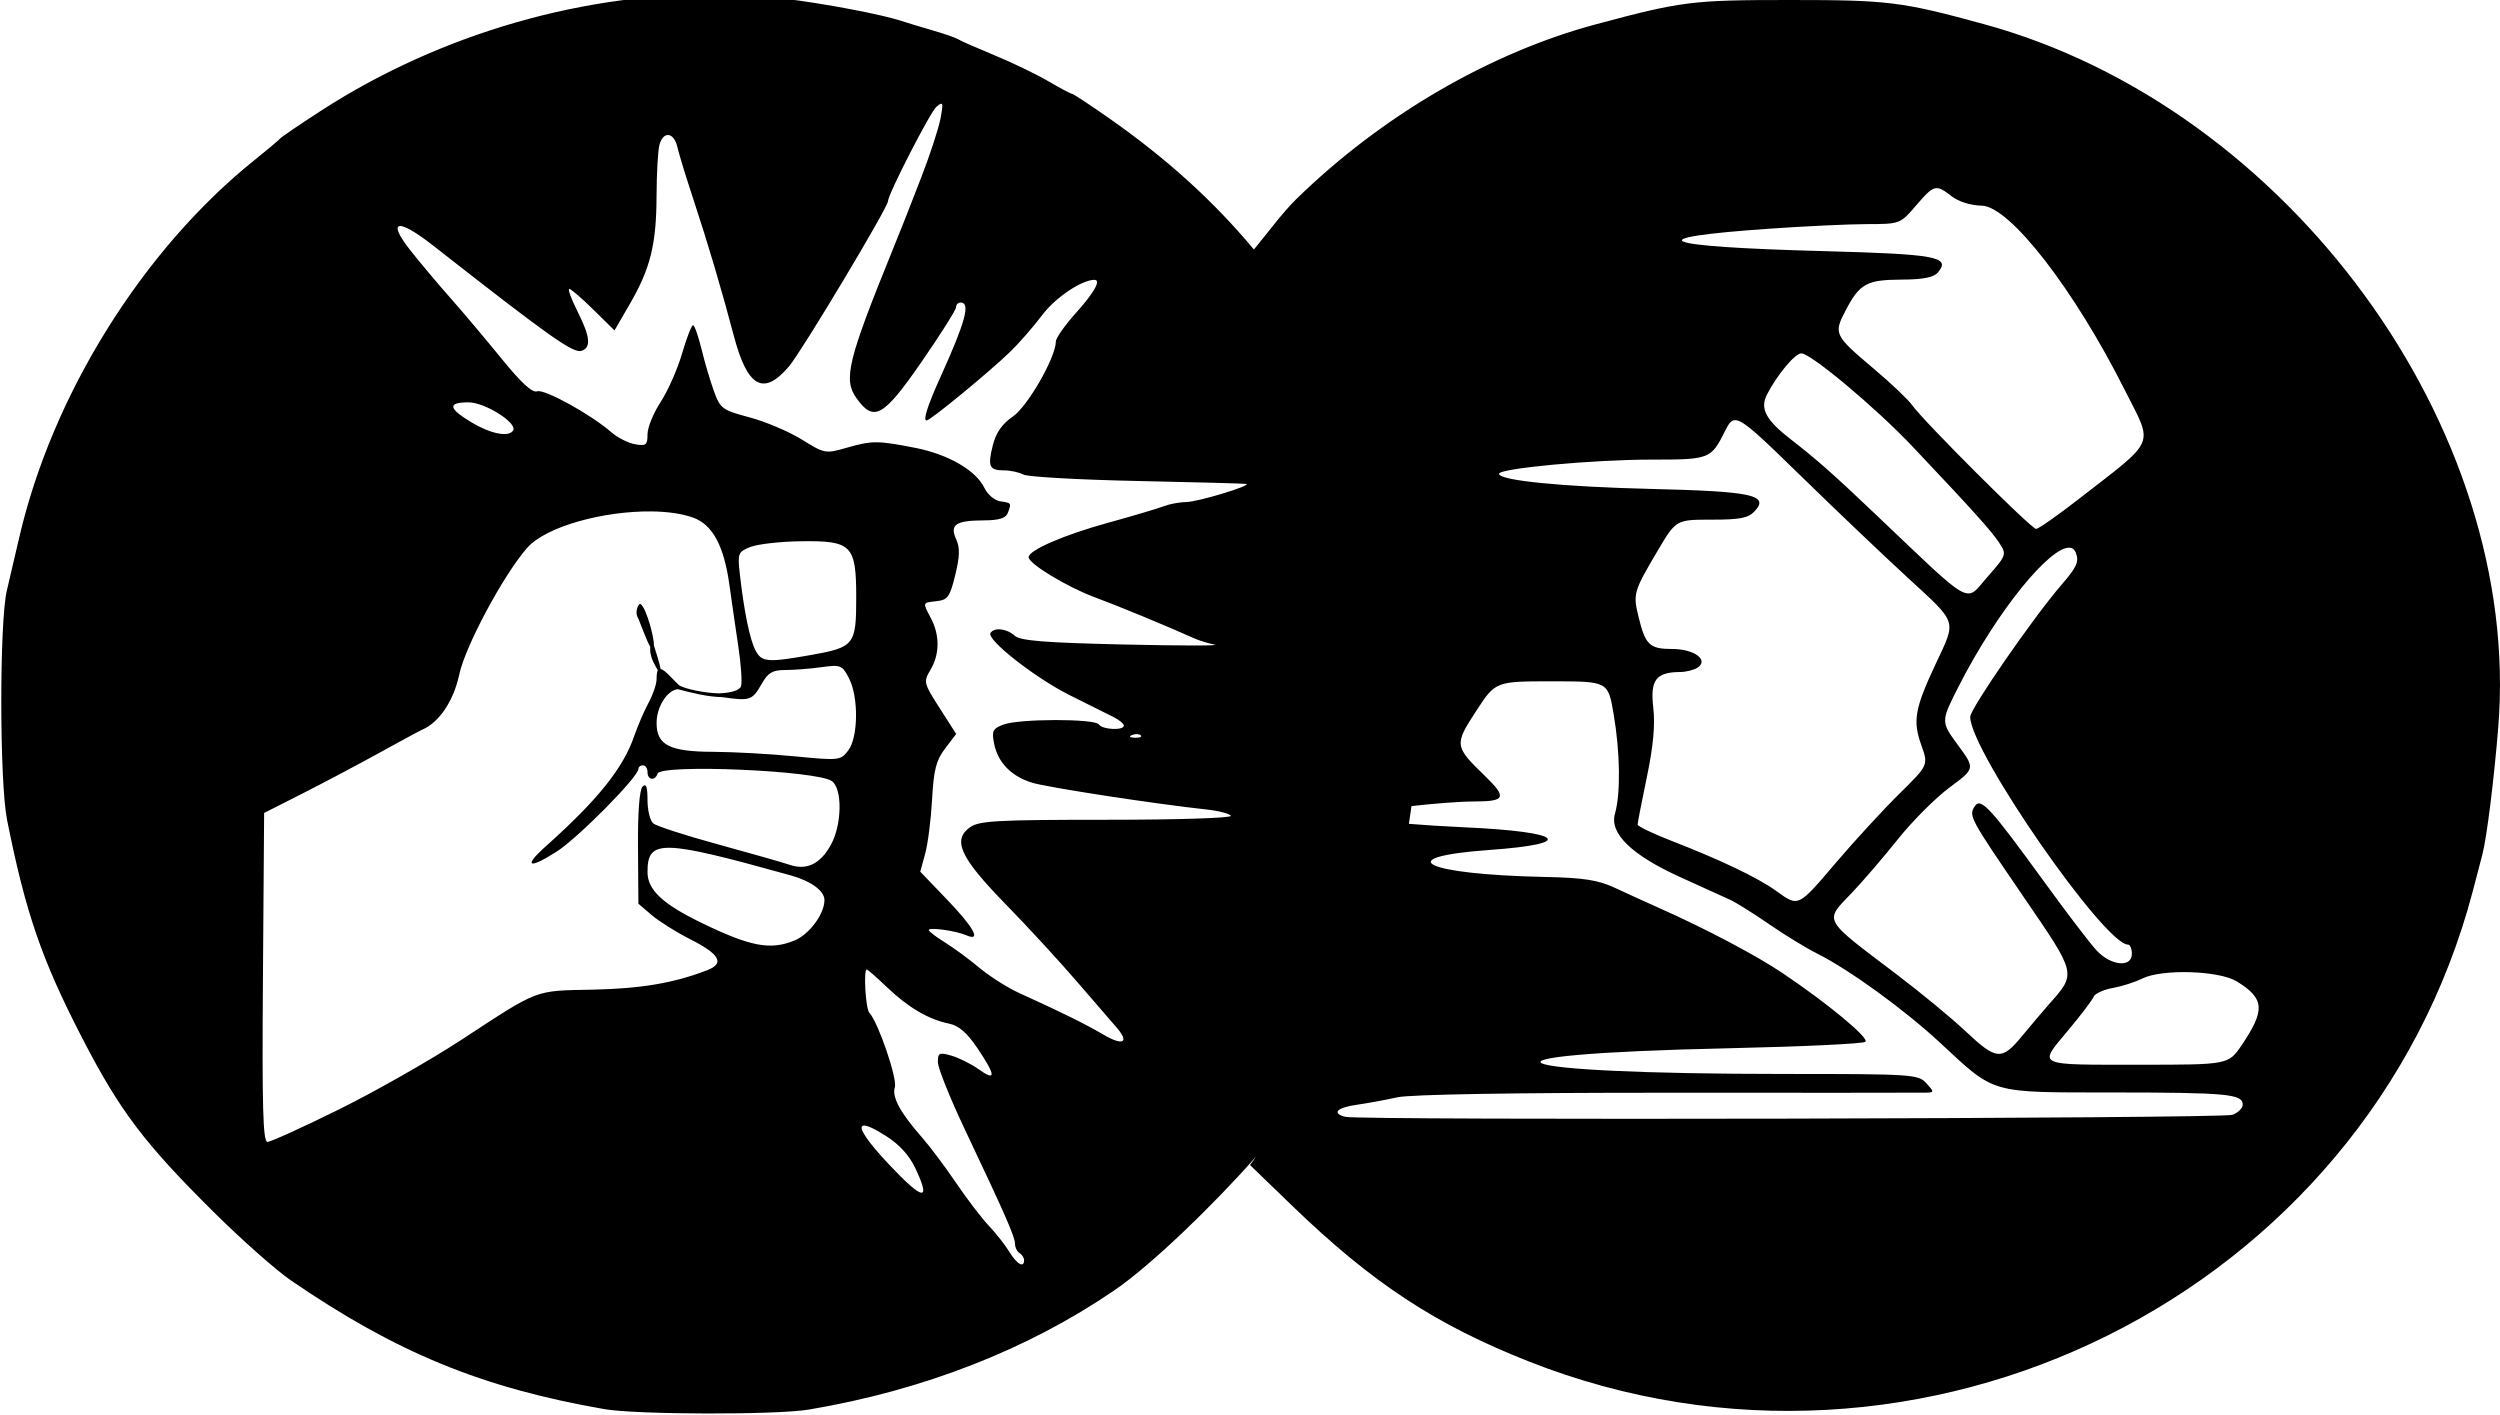 <?xml version="1.0" encoding="UTF-8" standalone="no"?>
<!-- Created with Inkscape (http://www.inkscape.org/) -->

<svg
   width="143.199mm"
   height="81.058mm"
   viewBox="0 0 143.199 81.058"
   version="1.1"
   id="svg1"
   xml:space="preserve"
   inkscape:version="1.4 (86a8ad7, 2024-10-11)"
   sodipodi:docname="ComplicatedAction.svg"
   xmlns:inkscape="http://www.inkscape.org/namespaces/inkscape"
   xmlns:sodipodi="http://sodipodi.sourceforge.net/DTD/sodipodi-0.dtd"
   xmlns="http://www.w3.org/2000/svg"
   xmlns:svg="http://www.w3.org/2000/svg"><sodipodi:namedview
     id="namedview1"
     pagecolor="#505050"
     bordercolor="#eeeeee"
     borderopacity="1"
     inkscape:showpageshadow="0"
     inkscape:pageopacity="0"
     inkscape:pagecheckerboard="0"
     inkscape:deskcolor="#505050"
     inkscape:document-units="mm"
     inkscape:zoom="2.0359279"
     inkscape:cx="215.6265"
     inkscape:cy="173.38532"
     inkscape:window-width="1920"
     inkscape:window-height="1010"
     inkscape:window-x="1529"
     inkscape:window-y="-6"
     inkscape:window-maximized="1"
     inkscape:current-layer="layer1" /><defs
     id="defs1" /><g
     inkscape:label="Layer 1"
     inkscape:groupmode="layer"
     id="layer1"
     transform="translate(-32.511,-88.205)"><path
       id="path1"
       style="fill:#000000"
       d="M 74.054 87.889 C 66.157 87.711 57.781 90.091 50.888 94.554 C 49.673 95.341 48.621 96.057 48.549 96.146 C 48.478 96.235 47.835 96.776 47.121 97.348 C 40.691 102.493 35.492 110.832 33.606 119.02 C 33.389 119.965 33.072 121.322 32.902 122.036 C 32.474 123.839 32.482 132.999 32.914 135.161 C 33.98 140.496 34.895 143.157 37.204 147.634 C 39.369 151.831 40.763 153.677 44.761 157.64 C 46.348 159.213 48.328 160.967 49.163 161.539 C 55.223 165.689 60.108 167.695 67.131 168.92 L 67.131 168.92 C 68.962 169.239 76.995 169.256 78.843 168.945 C 85.402 167.84 91.383 165.505 96.343 162.113 C 98.425 160.689 101.95 157.303 104.457 154.455 C 104.34 154.615 104.232 154.789 104.108 154.935 L 106.546 157.289 C 111.121 161.705 114.736 164.08 120.095 166.194 C 142.527 175.042 168.068 162.319 174.146 139.27 C 174.299 138.688 174.549 137.735 174.7 137.153 C 174.952 136.189 175.363 132.895 175.609 129.877 C 177.007 112.74 163.566 94.354 146.156 89.59 C 141.444 88.3 140.684 88.205 135.044 88.205 C 129.422 88.205 128.855 88.276 123.931 89.595 C 117.83 91.23 111.613 94.86 106.733 99.638 C 105.943 100.42 105.11 101.561 104.334 102.496 C 102.008 99.708 99.352 97.301 96.051 94.986 C 94.948 94.213 93.988 93.58 93.919 93.58 C 93.849 93.58 93.231 93.252 92.546 92.851 C 91.86 92.45 90.481 91.786 89.481 91.374 C 88.48 90.961 87.545 90.55 87.402 90.459 C 87.259 90.369 86.616 90.143 85.972 89.958 C 85.329 89.772 84.511 89.524 84.153 89.406 C 83.014 89.029 79.676 88.396 77.403 88.125 C 76.3 87.993 75.182 87.915 74.054 87.889 z M 86.438 94.149 C 86.522 94.173 86.49 94.416 86.382 94.996 C 86.276 95.56 85.779 97.081 85.277 98.374 C 84.419 100.589 84.243 101.033 83.656 102.48 C 81.066 108.858 80.803 109.936 81.57 111.013 C 82.561 112.405 83.107 112.099 85.303 108.923 C 86.386 107.357 87.272 105.954 87.272 105.805 C 87.272 105.656 87.389 105.534 87.531 105.534 C 88.114 105.534 87.823 106.613 86.372 109.821 C 85.638 111.446 85.368 112.291 85.585 112.291 C 85.8 112.291 89.196 109.499 90.39 108.34 C 90.891 107.855 91.709 106.914 92.21 106.249 C 92.956 105.256 94.474 104.234 95.203 104.234 C 95.594 104.234 95.186 104.965 94.158 106.109 C 93.515 106.824 92.989 107.571 92.989 107.77 C 92.989 108.665 91.377 111.48 90.533 112.059 C 89.916 112.481 89.564 112.982 89.383 113.698 C 89.071 114.925 89.172 115.149 90.033 115.149 C 90.391 115.149 90.886 115.257 91.132 115.389 C 91.378 115.52 94.323 115.686 97.677 115.756 C 101.03 115.826 103.833 115.902 103.904 115.924 C 104.207 116.02 101.114 116.954 100.473 116.961 C 100.086 116.965 99.502 117.073 99.174 117.201 C 98.845 117.329 97.407 117.756 95.978 118.15 C 93.442 118.849 91.43 119.721 91.43 120.122 C 91.43 120.492 93.628 121.826 95.198 122.408 C 96.562 122.913 99.34 124.061 100.916 124.769 C 101.202 124.898 101.728 125.06 102.085 125.129 C 102.442 125.198 100.104 125.195 96.889 125.122 C 92.323 125.019 90.952 124.908 90.631 124.617 C 90.175 124.205 89.455 124.125 89.246 124.464 C 89.01 124.846 91.815 127.044 93.803 128.035 C 94.856 128.56 95.98 129.12 96.3 129.281 C 96.621 129.441 96.884 129.66 96.885 129.768 C 96.888 130.059 95.644 130.002 95.458 129.702 C 95.248 129.362 90.885 129.367 89.986 129.709 C 89.372 129.942 89.308 130.073 89.453 130.801 C 89.67 131.884 90.44 132.674 91.634 133.04 C 92.52 133.311 98.685 134.257 101.636 134.574 C 102.317 134.648 102.938 134.81 103.015 134.934 C 103.093 135.061 99.962 135.161 95.921 135.161 C 89.661 135.161 88.606 135.217 88.083 135.583 C 87.043 136.312 87.505 137.323 90.087 139.968 C 91.343 141.255 93.175 143.243 94.158 144.386 C 95.142 145.53 96.171 146.72 96.445 147.032 C 97.226 147.919 96.859 148.14 95.718 147.469 C 94.705 146.872 93.316 146.187 90.882 145.081 C 90.224 144.782 89.202 144.133 88.612 143.64 C 88.021 143.146 87.127 142.489 86.625 142.179 C 86.123 141.868 85.712 141.553 85.712 141.477 C 85.712 141.302 87.261 141.516 87.857 141.775 C 88.744 142.16 88.309 141.35 86.767 139.743 L 85.222 138.134 L 85.505 137.102 C 85.661 136.534 85.839 135.134 85.901 133.991 C 85.993 132.296 86.131 131.758 86.647 131.079 L 87.28 130.246 L 86.334 128.766 C 85.414 127.327 85.399 127.265 85.81 126.57 C 86.336 125.679 86.347 124.601 85.841 123.63 C 85.347 122.683 85.33 122.735 86.167 122.638 C 86.798 122.566 86.923 122.39 87.227 121.144 C 87.489 120.072 87.502 119.578 87.279 119.089 C 86.9 118.257 87.253 118.017 88.868 118.012 C 89.726 118.009 90.12 117.889 90.233 117.597 C 90.455 117.016 90.454 117.013 89.808 116.921 C 89.488 116.876 89.08 116.533 88.902 116.161 C 88.419 115.15 86.833 114.23 84.933 113.857 C 82.775 113.434 82.459 113.434 80.987 113.858 C 79.796 114.201 79.74 114.19 78.44 113.382 C 77.708 112.927 76.363 112.356 75.45 112.113 C 73.881 111.695 73.77 111.613 73.407 110.616 C 73.196 110.036 72.875 108.948 72.692 108.197 C 72.51 107.447 72.292 106.833 72.207 106.833 C 72.123 106.833 71.84 107.564 71.579 108.457 C 71.318 109.351 70.765 110.599 70.352 111.231 C 69.938 111.863 69.6 112.694 69.6 113.079 C 69.6 113.699 69.519 113.763 68.885 113.651 C 68.492 113.582 67.878 113.27 67.521 112.958 C 66.35 111.937 63.679 110.466 63.277 110.62 C 63.007 110.724 62.366 110.135 61.239 108.748 C 60.334 107.634 59.01 106.063 58.295 105.256 C 57.58 104.449 56.546 103.217 55.996 102.518 C 54.651 100.805 55.29 100.681 57.309 102.262 C 64.072 107.56 65.368 108.476 65.841 108.295 C 66.383 108.087 66.314 107.483 65.582 106.026 C 65.231 105.327 65.023 104.754 65.119 104.754 C 65.215 104.754 65.837 105.289 66.501 105.943 L 67.709 107.132 L 68.586 105.619 C 69.767 103.582 70.108 102.205 70.118 99.426 C 70.123 98.14 70.197 96.825 70.283 96.503 C 70.501 95.693 71.116 95.77 71.312 96.633 C 71.402 97.026 71.804 98.342 72.206 99.556 C 73.048 102.101 73.861 104.842 74.535 107.41 C 75.319 110.394 76.239 110.913 77.701 109.195 C 78.43 108.339 83.374 100.088 83.374 99.728 C 83.374 99.338 85.803 94.607 86.152 94.318 C 86.295 94.2 86.387 94.135 86.438 94.149 z M 143.532 98.989 C 143.738 99.023 143.965 99.185 144.304 99.451 C 144.695 99.756 145.399 99.975 146.024 99.986 C 147.626 100.014 151.319 104.775 154.22 110.551 C 155.863 113.822 156.098 113.277 151.506 116.847 C 150.336 117.756 149.269 118.501 149.135 118.501 C 148.865 118.501 142.669 112.313 142.039 111.414 C 141.821 111.102 140.842 110.171 139.864 109.346 C 137.569 107.408 137.53 107.327 138.223 105.997 C 139.029 104.451 139.427 104.231 141.427 104.221 C 142.677 104.215 143.279 104.096 143.52 103.805 C 144.259 102.914 143.444 102.763 136.949 102.589 C 127.393 102.332 126.206 101.84 133.853 101.305 C 135.891 101.162 138.411 101.044 139.455 101.042 C 141.34 101.038 141.359 101.031 142.258 99.98 C 142.905 99.225 143.189 98.93 143.532 98.989 z M 135.692 108.446 C 136.237 108.446 139.977 111.579 142.055 113.777 C 145.523 117.443 146.592 118.632 147.031 119.307 C 147.461 119.968 147.448 120.005 146.324 121.282 C 145.046 122.735 145.609 123.054 139.941 117.662 C 137.586 115.421 136.512 114.471 135.126 113.402 C 133.654 112.266 133.304 111.614 133.727 110.795 C 134.314 109.659 135.329 108.446 135.692 108.446 z M 59.348 111.251 C 60.289 111.251 62.166 112.435 61.902 112.863 C 61.656 113.261 60.627 113.062 59.53 112.404 C 58.183 111.597 58.128 111.251 59.348 111.251 z M 131.968 112.276 C 132.459 112.353 133.379 113.236 135.722 115.523 C 137.623 117.379 140.331 119.958 141.741 121.256 C 144.684 123.964 144.587 123.67 143.377 126.253 C 142.188 128.793 142.065 129.491 142.563 130.887 C 142.971 132.03 142.971 132.03 141.31 133.666 C 140.397 134.565 138.762 136.342 137.677 137.615 C 135.48 140.193 135.538 140.167 134.25 139.236 C 133.208 138.483 131.072 137.462 128.231 136.359 C 127.176 135.949 126.313 135.533 126.313 135.434 C 126.313 135.335 126.552 134.106 126.845 132.704 C 127.212 130.943 127.325 129.712 127.209 128.721 C 127.025 127.158 127.367 126.707 128.742 126.698 C 129.079 126.696 129.526 126.586 129.735 126.454 C 130.421 126.019 129.564 125.379 128.297 125.379 C 127.002 125.379 126.761 125.152 126.372 123.562 C 126.041 122.212 126.072 122.102 127.457 119.757 C 128.512 117.971 128.512 117.971 130.546 117.971 C 132.216 117.971 132.663 117.88 133.04 117.463 C 133.855 116.563 132.842 116.348 127.146 116.212 C 122.018 116.09 118.375 115.73 118.375 115.344 C 118.375 115.031 123.767 114.53 127.132 114.531 C 130.45 114.531 130.515 114.505 131.329 112.878 C 131.531 112.474 131.673 112.23 131.968 112.276 z M 69.815 117.499 C 70.715 117.508 71.545 117.619 72.199 117.849 C 73.323 118.245 73.982 119.463 74.294 121.723 C 74.417 122.61 74.646 124.196 74.804 125.247 C 74.963 126.299 75.029 127.322 74.953 127.522 C 74.867 127.745 74.387 127.897 73.701 127.919 C 72.963 127.917 71.66 127.66 71.389 127.437 C 71.286 127.332 71.152 127.212 70.951 126.998 C 70.664 126.692 70.481 126.552 70.353 126.528 C 70.276 126.152 70.103 125.594 69.97 125.187 C 69.96 124.466 69.363 122.581 69.122 122.822 C 69.033 122.911 68.904 123.264 69.015 123.52 L 69.088 123.672 C 69.223 123.982 69.537 124.875 69.755 125.253 C 69.757 125.38 69.748 125.517 69.767 125.602 L 69.811 125.798 C 69.849 125.971 70.037 126.354 70.191 126.592 C 70.142 126.687 70.12 126.855 70.12 127.112 C 70.12 127.385 69.913 127.992 69.66 128.461 C 69.407 128.93 69.039 129.781 68.843 130.353 C 68.21 132.201 66.759 134.012 63.776 136.679 C 62.459 137.856 62.789 138.015 64.401 136.981 C 65.633 136.19 69.08 132.702 69.08 132.247 C 69.08 132.134 69.197 132.042 69.34 132.042 C 69.483 132.042 69.6 132.218 69.6 132.432 C 69.6 132.891 70.031 132.956 70.177 132.519 C 70.365 131.955 79.333 132.34 80.164 132.948 C 80.765 133.388 80.741 135.413 80.12 136.566 C 79.517 137.685 78.729 138.075 77.741 137.741 C 77.337 137.604 75.489 137.077 73.634 136.569 C 71.779 136.062 70.113 135.523 69.931 135.372 C 69.749 135.221 69.6 134.62 69.6 134.037 C 69.6 133.27 69.522 133.056 69.316 133.262 C 69.137 133.44 69.04 134.747 69.055 136.757 L 69.078 139.968 L 69.836 140.618 C 70.254 140.975 71.237 141.593 72.021 141.99 C 73.735 142.856 74.035 143.382 73.038 143.77 C 71.145 144.508 69.222 144.836 66.479 144.891 C 63.082 144.959 63.427 144.828 58.945 147.762 C 57.158 148.932 54.001 150.727 51.928 151.751 C 49.855 152.776 48.012 153.613 47.832 153.613 C 47.572 153.613 47.518 151.64 47.572 144.191 L 47.64 134.771 L 49.849 133.651 C 51.064 133.035 53.052 131.982 54.267 131.312 C 55.482 130.641 56.58 130.048 56.708 129.994 C 57.668 129.584 58.496 128.346 58.816 126.844 C 59.162 125.218 61.331 121.166 62.695 119.599 C 63.785 118.346 67.115 117.47 69.815 117.499 z M 78.343 119.209 C 81.306 119.165 81.555 119.414 81.555 122.435 C 81.555 125.14 81.443 125.283 78.982 125.719 C 76.482 126.163 76.156 126.138 75.796 125.48 C 75.468 124.878 75.128 123.228 74.886 121.065 C 74.756 119.9 74.788 119.817 75.487 119.537 C 75.894 119.374 77.179 119.226 78.343 119.209 z M 151.076 119.579 C 151.233 119.597 151.351 119.694 151.42 119.878 C 151.607 120.376 151.463 120.697 150.615 121.675 C 148.998 123.542 145.363 128.798 145.363 129.268 C 145.363 131.221 153.052 142.313 154.406 142.313 C 154.525 142.313 154.623 142.551 154.623 142.842 C 154.623 143.647 153.422 143.529 152.6 142.643 C 152.229 142.243 150.895 140.496 149.636 138.761 C 146.52 134.468 145.973 133.869 145.634 134.375 C 145.261 134.931 145.313 135.027 148.416 139.569 C 151.491 144.068 151.46 143.936 149.856 145.752 C 149.535 146.116 148.854 146.92 148.344 147.538 C 147.164 148.968 146.872 148.943 145.086 147.264 C 144.279 146.505 142.493 145.033 141.117 143.991 C 136.869 140.777 136.994 141.005 138.57 139.36 C 139.2 138.702 140.396 137.311 141.227 136.269 C 142.059 135.227 143.394 133.892 144.194 133.301 C 145.648 132.226 145.648 132.226 144.661 130.882 C 143.675 129.537 143.675 129.537 144.7 127.524 C 146.921 123.161 149.978 119.453 151.076 119.579 z M 80.214 126.35 C 80.729 126.33 80.847 126.489 81.141 127.059 C 81.7 128.14 81.673 130.443 81.093 131.197 C 80.655 131.766 80.577 131.774 78.045 131.528 C 76.616 131.389 74.509 131.273 73.361 131.269 C 70.859 131.261 70.12 130.884 70.12 129.616 C 70.12 128.672 70.742 127.743 71.328 127.681 C 72.171 127.901 73.006 128.115 73.888 128.139 C 75.484 128.366 75.598 128.327 76.15 127.36 C 76.505 126.737 76.767 126.584 77.478 126.584 C 77.965 126.584 78.896 126.512 79.546 126.423 C 79.827 126.384 80.043 126.357 80.214 126.35 z M 121.395 127.231 C 124.617 127.231 124.617 127.231 124.936 129.088 C 125.314 131.29 125.347 133.659 125.016 134.812 C 124.689 135.952 125.984 137.199 128.826 138.479 C 129.99 139.004 131.24 139.571 131.604 139.741 C 131.968 139.91 132.98 140.543 133.853 141.148 C 134.726 141.753 135.976 142.516 136.631 142.844 C 138.436 143.746 141.594 146.038 143.615 147.912 C 146.841 150.903 146.399 150.775 153.565 150.781 C 160.088 150.786 160.973 150.87 160.973 151.478 C 160.973 151.683 160.705 151.947 160.378 152.064 L 160.378 152.063 C 159.778 152.278 110.439 152.388 109.578 152.177 C 108.764 151.977 109.08 151.646 110.239 151.483 C 110.858 151.396 111.899 151.204 112.554 151.057 C 113.28 150.894 119.326 150.792 128.032 150.797 C 135.891 150.801 142.547 150.799 142.824 150.792 C 143.311 150.78 143.312 150.762 142.849 150.25 C 142.391 149.744 142.034 149.721 134.819 149.721 C 117.934 149.721 115.492 148.601 131.604 148.247 C 135.752 148.155 139.241 147.99 139.36 147.879 C 139.589 147.663 137.259 145.727 134.647 143.965 C 133.109 142.927 130.222 141.404 127.503 140.195 C 126.776 139.871 125.645 139.356 124.99 139.05 C 124.053 138.613 123.206 138.482 121.021 138.437 C 114.091 138.296 112.056 137.303 117.846 136.889 C 122.824 136.532 122.087 135.854 116.441 135.595 C 115.122 135.534 114.095 135.466 113.212 135.394 C 113.265 135.061 113.314 134.719 113.361 134.377 C 114.663 134.231 116.111 134.114 116.971 134.113 C 118.754 134.11 118.842 133.884 117.549 132.632 C 115.819 130.955 115.807 130.863 117.064 128.933 C 118.173 127.232 118.173 127.231 121.395 127.231 z M 97.646 130.255 C 97.736 130.259 97.813 130.282 97.856 130.326 C 97.943 130.412 97.789 130.473 97.515 130.462 C 97.213 130.45 97.151 130.388 97.358 130.305 C 97.452 130.267 97.555 130.251 97.646 130.255 z M 70.918 136.766 C 72.039 136.792 74.086 137.311 77.786 138.342 C 78.968 138.671 79.735 139.23 79.735 139.762 C 79.735 140.552 78.877 141.717 78.037 142.068 C 76.655 142.646 75.517 142.434 72.718 141.078 C 70.461 139.985 69.6 139.178 69.6 138.153 C 69.6 137.208 69.796 136.74 70.918 136.766 z M 82.162 143.737 C 82.21 143.737 82.74 144.203 83.34 144.774 C 84.552 145.927 85.708 146.602 86.882 146.841 C 87.435 146.955 87.907 147.365 88.506 148.257 C 89.558 149.821 89.577 150.17 88.57 149.453 C 88.141 149.147 87.439 148.797 87.011 148.674 C 86.309 148.472 86.232 148.509 86.232 149.043 C 86.232 149.369 86.919 151.086 87.758 152.858 C 90.119 157.843 90.65 159.055 90.65 159.452 C 90.65 159.654 90.767 159.891 90.91 159.979 C 91.053 160.067 91.17 160.25 91.17 160.384 C 91.17 160.853 90.759 160.624 90.329 159.914 C 90.09 159.521 89.562 158.849 89.155 158.42 C 88.747 157.991 87.906 156.891 87.286 155.976 C 86.666 155.06 85.79 153.891 85.339 153.377 C 84.072 151.933 83.589 151.043 83.767 150.481 C 83.922 149.995 82.81 146.75 82.308 146.218 C 82.093 145.992 81.961 143.737 82.162 143.737 z M 157.949 143.892 C 159.036 143.923 160.112 144.103 160.625 144.416 C 162.226 145.392 162.279 146.055 160.916 148.067 C 160.154 149.192 160.154 149.192 155.051 149.192 C 149.048 149.192 149.249 149.287 150.958 147.242 C 151.699 146.355 152.362 145.482 152.431 145.301 C 152.501 145.121 152.992 144.894 153.524 144.798 C 154.055 144.701 154.812 144.461 155.205 144.262 C 155.763 143.979 156.862 143.861 157.949 143.892 z M 81.928 152.689 C 82.082 152.623 82.514 152.802 83.227 153.252 C 84.026 153.756 84.589 154.372 84.948 155.133 C 85.85 157.049 85.403 156.989 83.459 154.933 C 82.188 153.588 81.671 152.798 81.928 152.689 z " /></g></svg>

